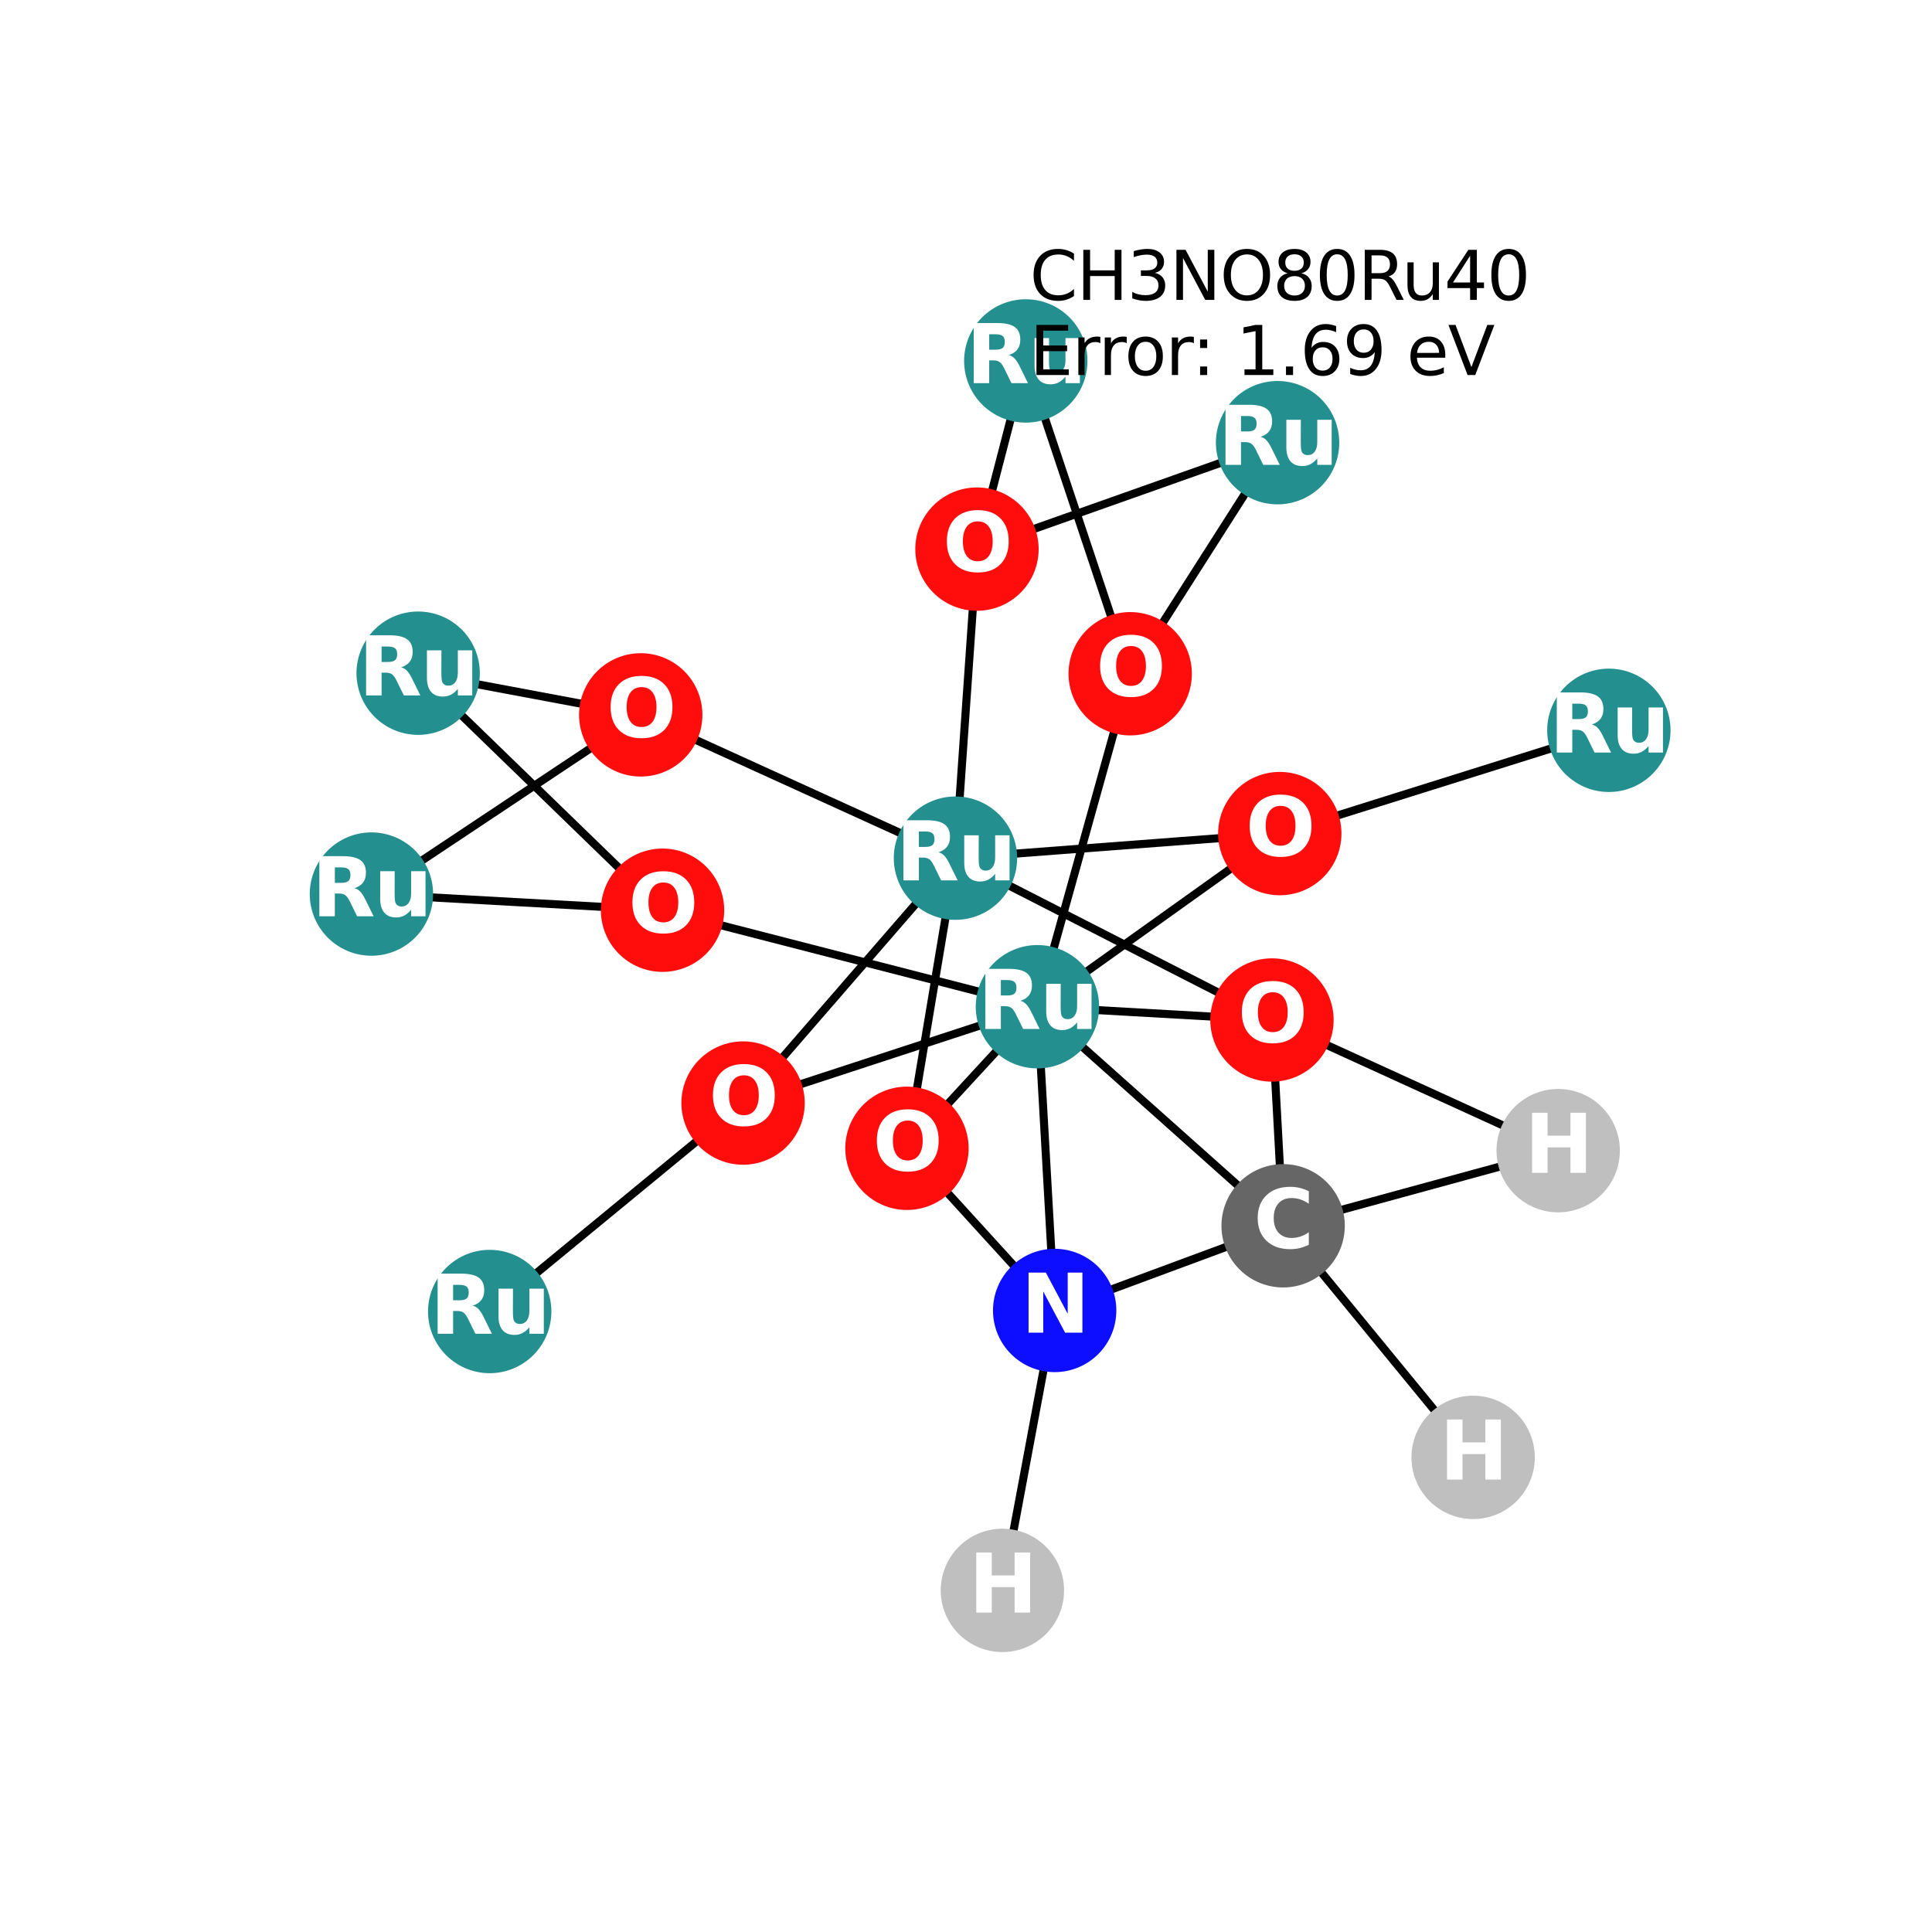 <?xml version="1.0" encoding="utf-8" standalone="no"?>
<!DOCTYPE svg PUBLIC "-//W3C//DTD SVG 1.1//EN"
  "http://www.w3.org/Graphics/SVG/1.1/DTD/svg11.dtd">
<svg xmlns:xlink="http://www.w3.org/1999/xlink" width="288pt" height="288pt" viewBox="0 0 288 288" xmlns="http://www.w3.org/2000/svg" version="1.1">
 <defs>
  <style type="text/css">*{stroke-linejoin: round; stroke-linecap: butt}</style>
 </defs>
 <g id="figure_1">
  <g id="patch_1">
   <path d="M 0 288 
L 288 288 
L 288 0 
L 0 0 
z
" style="fill: #ffffff"/>
  </g>
  <g id="axes_1">
   <g id="LineCollection_1">
    <path d="M 190.774 124.261 
L 239.831 108.868 
" clip-path="url(#pecfbac5f1d)" style="fill: none; stroke: #000000; stroke-width: 1.2"/>
    <path d="M 190.774 124.261 
L 154.648 150.07 
" clip-path="url(#pecfbac5f1d)" style="fill: none; stroke: #000000; stroke-width: 1.2"/>
    <path d="M 190.774 124.261 
L 142.429 127.923 
" clip-path="url(#pecfbac5f1d)" style="fill: none; stroke: #000000; stroke-width: 1.2"/>
    <path d="M 190.446 65.989 
L 168.478 100.434 
" clip-path="url(#pecfbac5f1d)" style="fill: none; stroke: #000000; stroke-width: 1.2"/>
    <path d="M 190.446 65.989 
L 145.635 81.855 
" clip-path="url(#pecfbac5f1d)" style="fill: none; stroke: #000000; stroke-width: 1.2"/>
    <path d="M 135.198 171.176 
L 154.648 150.07 
" clip-path="url(#pecfbac5f1d)" style="fill: none; stroke: #000000; stroke-width: 1.2"/>
    <path d="M 135.198 171.176 
L 142.429 127.923 
" clip-path="url(#pecfbac5f1d)" style="fill: none; stroke: #000000; stroke-width: 1.2"/>
    <path d="M 135.198 171.176 
L 157.217 195.349 
" clip-path="url(#pecfbac5f1d)" style="fill: none; stroke: #000000; stroke-width: 1.2"/>
    <path d="M 62.334 100.351 
L 98.763 135.686 
" clip-path="url(#pecfbac5f1d)" style="fill: none; stroke: #000000; stroke-width: 1.2"/>
    <path d="M 62.334 100.351 
L 95.514 106.565 
" clip-path="url(#pecfbac5f1d)" style="fill: none; stroke: #000000; stroke-width: 1.2"/>
    <path d="M 98.763 135.686 
L 154.648 150.07 
" clip-path="url(#pecfbac5f1d)" style="fill: none; stroke: #000000; stroke-width: 1.2"/>
    <path d="M 98.763 135.686 
L 55.369 133.277 
" clip-path="url(#pecfbac5f1d)" style="fill: none; stroke: #000000; stroke-width: 1.2"/>
    <path d="M 154.648 150.07 
L 168.478 100.434 
" clip-path="url(#pecfbac5f1d)" style="fill: none; stroke: #000000; stroke-width: 1.2"/>
    <path d="M 154.648 150.07 
L 110.767 164.43 
" clip-path="url(#pecfbac5f1d)" style="fill: none; stroke: #000000; stroke-width: 1.2"/>
    <path d="M 154.648 150.07 
L 189.609 152.05 
" clip-path="url(#pecfbac5f1d)" style="fill: none; stroke: #000000; stroke-width: 1.2"/>
    <path d="M 154.648 150.07 
L 157.217 195.349 
" clip-path="url(#pecfbac5f1d)" style="fill: none; stroke: #000000; stroke-width: 1.2"/>
    <path d="M 154.648 150.07 
L 191.274 182.726 
" clip-path="url(#pecfbac5f1d)" style="fill: none; stroke: #000000; stroke-width: 1.2"/>
    <path d="M 152.912 53.804 
L 168.478 100.434 
" clip-path="url(#pecfbac5f1d)" style="fill: none; stroke: #000000; stroke-width: 1.2"/>
    <path d="M 152.912 53.804 
L 145.635 81.855 
" clip-path="url(#pecfbac5f1d)" style="fill: none; stroke: #000000; stroke-width: 1.2"/>
    <path d="M 145.635 81.855 
L 142.429 127.923 
" clip-path="url(#pecfbac5f1d)" style="fill: none; stroke: #000000; stroke-width: 1.2"/>
    <path d="M 72.999 195.506 
L 110.767 164.43 
" clip-path="url(#pecfbac5f1d)" style="fill: none; stroke: #000000; stroke-width: 1.2"/>
    <path d="M 55.369 133.277 
L 95.514 106.565 
" clip-path="url(#pecfbac5f1d)" style="fill: none; stroke: #000000; stroke-width: 1.2"/>
    <path d="M 142.429 127.923 
L 110.767 164.43 
" clip-path="url(#pecfbac5f1d)" style="fill: none; stroke: #000000; stroke-width: 1.2"/>
    <path d="M 142.429 127.923 
L 189.609 152.05 
" clip-path="url(#pecfbac5f1d)" style="fill: none; stroke: #000000; stroke-width: 1.2"/>
    <path d="M 142.429 127.923 
L 95.514 106.565 
" clip-path="url(#pecfbac5f1d)" style="fill: none; stroke: #000000; stroke-width: 1.2"/>
    <path d="M 189.609 152.05 
L 191.274 182.726 
" clip-path="url(#pecfbac5f1d)" style="fill: none; stroke: #000000; stroke-width: 1.2"/>
    <path d="M 189.609 152.05 
L 232.277 171.525 
" clip-path="url(#pecfbac5f1d)" style="fill: none; stroke: #000000; stroke-width: 1.2"/>
    <path d="M 157.217 195.349 
L 149.425 237.076 
" clip-path="url(#pecfbac5f1d)" style="fill: none; stroke: #000000; stroke-width: 1.2"/>
    <path d="M 157.217 195.349 
L 191.274 182.726 
" clip-path="url(#pecfbac5f1d)" style="fill: none; stroke: #000000; stroke-width: 1.2"/>
    <path d="M 191.274 182.726 
L 219.597 217.249 
" clip-path="url(#pecfbac5f1d)" style="fill: none; stroke: #000000; stroke-width: 1.2"/>
    <path d="M 191.274 182.726 
L 232.277 171.525 
" clip-path="url(#pecfbac5f1d)" style="fill: none; stroke: #000000; stroke-width: 1.2"/>
   </g>
   <g id="PathCollection_1">
    <defs>
     <path id="C0_0_37465e710c" d="M 0 8.944 
C 2.372 8.944 4.647 8.002 6.325 6.325 
C 8.002 4.647 8.944 2.372 8.944 -0 
C 8.944 -2.372 8.002 -4.647 6.325 -6.325 
C 4.647 -8.002 2.372 -8.944 0 -8.944 
C -2.372 -8.944 -4.647 -8.002 -6.325 -6.325 
C -8.002 -4.647 -8.944 -2.372 -8.944 0 
C -8.944 2.372 -8.002 4.647 -6.325 6.325 
C -4.647 8.002 -2.372 8.944 0 8.944 
z
"/>
    </defs>
    <g clip-path="url(#pecfbac5f1d)">
     <use xlink:href="#C0_0_37465e710c" x="190.774" y="124.261" style="fill: #ff0d0d; stroke: #ff0d0d; stroke-width: 0.5"/>
    </g>
    <g clip-path="url(#pecfbac5f1d)">
     <use xlink:href="#C0_0_37465e710c" x="190.446" y="65.989" style="fill: #248f8f; stroke: #248f8f; stroke-width: 0.5"/>
    </g>
    <g clip-path="url(#pecfbac5f1d)">
     <use xlink:href="#C0_0_37465e710c" x="135.198" y="171.176" style="fill: #ff0d0d; stroke: #ff0d0d; stroke-width: 0.5"/>
    </g>
    <g clip-path="url(#pecfbac5f1d)">
     <use xlink:href="#C0_0_37465e710c" x="239.831" y="108.868" style="fill: #248f8f; stroke: #248f8f; stroke-width: 0.5"/>
    </g>
    <g clip-path="url(#pecfbac5f1d)">
     <use xlink:href="#C0_0_37465e710c" x="62.334" y="100.351" style="fill: #248f8f; stroke: #248f8f; stroke-width: 0.5"/>
    </g>
    <g clip-path="url(#pecfbac5f1d)">
     <use xlink:href="#C0_0_37465e710c" x="98.763" y="135.686" style="fill: #ff0d0d; stroke: #ff0d0d; stroke-width: 0.5"/>
    </g>
    <g clip-path="url(#pecfbac5f1d)">
     <use xlink:href="#C0_0_37465e710c" x="154.648" y="150.07" style="fill: #248f8f; stroke: #248f8f; stroke-width: 0.5"/>
    </g>
    <g clip-path="url(#pecfbac5f1d)">
     <use xlink:href="#C0_0_37465e710c" x="152.912" y="53.804" style="fill: #248f8f; stroke: #248f8f; stroke-width: 0.5"/>
    </g>
    <g clip-path="url(#pecfbac5f1d)">
     <use xlink:href="#C0_0_37465e710c" x="145.635" y="81.855" style="fill: #ff0d0d; stroke: #ff0d0d; stroke-width: 0.5"/>
    </g>
    <g clip-path="url(#pecfbac5f1d)">
     <use xlink:href="#C0_0_37465e710c" x="72.999" y="195.506" style="fill: #248f8f; stroke: #248f8f; stroke-width: 0.5"/>
    </g>
    <g clip-path="url(#pecfbac5f1d)">
     <use xlink:href="#C0_0_37465e710c" x="55.369" y="133.277" style="fill: #248f8f; stroke: #248f8f; stroke-width: 0.5"/>
    </g>
    <g clip-path="url(#pecfbac5f1d)">
     <use xlink:href="#C0_0_37465e710c" x="142.429" y="127.923" style="fill: #248f8f; stroke: #248f8f; stroke-width: 0.5"/>
    </g>
    <g clip-path="url(#pecfbac5f1d)">
     <use xlink:href="#C0_0_37465e710c" x="110.767" y="164.43" style="fill: #ff0d0d; stroke: #ff0d0d; stroke-width: 0.5"/>
    </g>
    <g clip-path="url(#pecfbac5f1d)">
     <use xlink:href="#C0_0_37465e710c" x="189.609" y="152.05" style="fill: #ff0d0d; stroke: #ff0d0d; stroke-width: 0.5"/>
    </g>
    <g clip-path="url(#pecfbac5f1d)">
     <use xlink:href="#C0_0_37465e710c" x="168.478" y="100.434" style="fill: #ff0d0d; stroke: #ff0d0d; stroke-width: 0.5"/>
    </g>
    <g clip-path="url(#pecfbac5f1d)">
     <use xlink:href="#C0_0_37465e710c" x="95.514" y="106.565" style="fill: #ff0d0d; stroke: #ff0d0d; stroke-width: 0.5"/>
    </g>
    <g clip-path="url(#pecfbac5f1d)">
     <use xlink:href="#C0_0_37465e710c" x="157.217" y="195.349" style="fill: #0d0dff; stroke: #0d0dff; stroke-width: 0.5"/>
    </g>
    <g clip-path="url(#pecfbac5f1d)">
     <use xlink:href="#C0_0_37465e710c" x="149.425" y="237.076" style="fill: #bfbfbf; stroke: #bfbfbf; stroke-width: 0.5"/>
    </g>
    <g clip-path="url(#pecfbac5f1d)">
     <use xlink:href="#C0_0_37465e710c" x="191.274" y="182.726" style="fill: #666666; stroke: #666666; stroke-width: 0.5"/>
    </g>
    <g clip-path="url(#pecfbac5f1d)">
     <use xlink:href="#C0_0_37465e710c" x="219.597" y="217.249" style="fill: #bfbfbf; stroke: #bfbfbf; stroke-width: 0.5"/>
    </g>
    <g clip-path="url(#pecfbac5f1d)">
     <use xlink:href="#C0_0_37465e710c" x="232.277" y="171.525" style="fill: #bfbfbf; stroke: #bfbfbf; stroke-width: 0.5"/>
    </g>
   </g>
   <g id="text_1">
    <g clip-path="url(#pecfbac5f1d)">
     <!-- O -->
     <g style="fill: #ffffff" transform="translate(185.673 127.572) scale(0.12 -0.12)">
      <defs>
       <path id="DejaVuSans-Bold-4f" d="M 2719 3878 
Q 2169 3878 1866 3472 
Q 1563 3066 1563 2328 
Q 1563 1594 1866 1187 
Q 2169 781 2719 781 
Q 3272 781 3575 1187 
Q 3878 1594 3878 2328 
Q 3878 3066 3575 3472 
Q 3272 3878 2719 3878 
z
M 2719 4750 
Q 3844 4750 4481 4106 
Q 5119 3463 5119 2328 
Q 5119 1197 4481 553 
Q 3844 -91 2719 -91 
Q 1597 -91 958 553 
Q 319 1197 319 2328 
Q 319 3463 958 4106 
Q 1597 4750 2719 4750 
z
" transform="scale(0.016)"/>
      </defs>
      <use xlink:href="#DejaVuSans-Bold-4f"/>
     </g>
    </g>
   </g>
   <g id="text_2">
    <g clip-path="url(#pecfbac5f1d)">
     <!-- Ru -->
     <g style="fill: #ffffff" transform="translate(181.555 69.3) scale(0.12 -0.12)">
      <defs>
       <path id="DejaVuSans-Bold-52" d="M 2297 2597 
Q 2675 2597 2839 2737 
Q 3003 2878 3003 3200 
Q 3003 3519 2839 3656 
Q 2675 3794 2297 3794 
L 1791 3794 
L 1791 2597 
L 2297 2597 
z
M 1791 1766 
L 1791 0 
L 588 0 
L 588 4666 
L 2425 4666 
Q 3347 4666 3776 4356 
Q 4206 4047 4206 3378 
Q 4206 2916 3982 2619 
Q 3759 2322 3309 2181 
Q 3556 2125 3751 1926 
Q 3947 1728 4147 1325 
L 4800 0 
L 3519 0 
L 2950 1159 
Q 2778 1509 2601 1637 
Q 2425 1766 2131 1766 
L 1791 1766 
z
" transform="scale(0.016)"/>
       <path id="DejaVuSans-Bold-75" d="M 500 1363 
L 500 3500 
L 1625 3500 
L 1625 3150 
Q 1625 2866 1622 2436 
Q 1619 2006 1619 1863 
Q 1619 1441 1641 1255 
Q 1663 1069 1716 984 
Q 1784 875 1895 815 
Q 2006 756 2150 756 
Q 2500 756 2700 1025 
Q 2900 1294 2900 1772 
L 2900 3500 
L 4019 3500 
L 4019 0 
L 2900 0 
L 2900 506 
Q 2647 200 2364 54 
Q 2081 -91 1741 -91 
Q 1134 -91 817 281 
Q 500 653 500 1363 
z
" transform="scale(0.016)"/>
      </defs>
      <use xlink:href="#DejaVuSans-Bold-52"/>
      <use xlink:href="#DejaVuSans-Bold-75" transform="translate(77.002 0)"/>
     </g>
    </g>
   </g>
   <g id="text_3">
    <g clip-path="url(#pecfbac5f1d)">
     <!-- O -->
     <g style="fill: #ffffff" transform="translate(130.097 174.487) scale(0.12 -0.12)">
      <use xlink:href="#DejaVuSans-Bold-4f"/>
     </g>
    </g>
   </g>
   <g id="text_4">
    <g clip-path="url(#pecfbac5f1d)">
     <!-- Ru -->
     <g style="fill: #ffffff" transform="translate(230.94 112.179) scale(0.12 -0.12)">
      <use xlink:href="#DejaVuSans-Bold-52"/>
      <use xlink:href="#DejaVuSans-Bold-75" transform="translate(77.002 0)"/>
     </g>
    </g>
   </g>
   <g id="text_5">
    <g clip-path="url(#pecfbac5f1d)">
     <!-- Ru -->
     <g style="fill: #ffffff" transform="translate(53.442 103.663) scale(0.12 -0.12)">
      <use xlink:href="#DejaVuSans-Bold-52"/>
      <use xlink:href="#DejaVuSans-Bold-75" transform="translate(77.002 0)"/>
     </g>
    </g>
   </g>
   <g id="text_6">
    <g clip-path="url(#pecfbac5f1d)">
     <!-- O -->
     <g style="fill: #ffffff" transform="translate(93.662 138.998) scale(0.12 -0.12)">
      <use xlink:href="#DejaVuSans-Bold-4f"/>
     </g>
    </g>
   </g>
   <g id="text_7">
    <g clip-path="url(#pecfbac5f1d)">
     <!-- Ru -->
     <g style="fill: #ffffff" transform="translate(145.757 153.381) scale(0.12 -0.12)">
      <use xlink:href="#DejaVuSans-Bold-52"/>
      <use xlink:href="#DejaVuSans-Bold-75" transform="translate(77.002 0)"/>
     </g>
    </g>
   </g>
   <g id="text_8">
    <g clip-path="url(#pecfbac5f1d)">
     <!-- Ru -->
     <g style="fill: #ffffff" transform="translate(144.021 57.115) scale(0.12 -0.12)">
      <use xlink:href="#DejaVuSans-Bold-52"/>
      <use xlink:href="#DejaVuSans-Bold-75" transform="translate(77.002 0)"/>
     </g>
    </g>
   </g>
   <g id="text_9">
    <g clip-path="url(#pecfbac5f1d)">
     <!-- O -->
     <g style="fill: #ffffff" transform="translate(140.534 85.166) scale(0.12 -0.12)">
      <use xlink:href="#DejaVuSans-Bold-4f"/>
     </g>
    </g>
   </g>
   <g id="text_10">
    <g clip-path="url(#pecfbac5f1d)">
     <!-- Ru -->
     <g style="fill: #ffffff" transform="translate(64.108 198.818) scale(0.12 -0.12)">
      <use xlink:href="#DejaVuSans-Bold-52"/>
      <use xlink:href="#DejaVuSans-Bold-75" transform="translate(77.002 0)"/>
     </g>
    </g>
   </g>
   <g id="text_11">
    <g clip-path="url(#pecfbac5f1d)">
     <!-- Ru -->
     <g style="fill: #ffffff" transform="translate(46.477 136.588) scale(0.12 -0.12)">
      <use xlink:href="#DejaVuSans-Bold-52"/>
      <use xlink:href="#DejaVuSans-Bold-75" transform="translate(77.002 0)"/>
     </g>
    </g>
   </g>
   <g id="text_12">
    <g clip-path="url(#pecfbac5f1d)">
     <!-- Ru -->
     <g style="fill: #ffffff" transform="translate(133.538 131.234) scale(0.12 -0.12)">
      <use xlink:href="#DejaVuSans-Bold-52"/>
      <use xlink:href="#DejaVuSans-Bold-75" transform="translate(77.002 0)"/>
     </g>
    </g>
   </g>
   <g id="text_13">
    <g clip-path="url(#pecfbac5f1d)">
     <!-- O -->
     <g style="fill: #ffffff" transform="translate(105.666 167.741) scale(0.12 -0.12)">
      <use xlink:href="#DejaVuSans-Bold-4f"/>
     </g>
    </g>
   </g>
   <g id="text_14">
    <g clip-path="url(#pecfbac5f1d)">
     <!-- O -->
     <g style="fill: #ffffff" transform="translate(184.508 155.361) scale(0.12 -0.12)">
      <use xlink:href="#DejaVuSans-Bold-4f"/>
     </g>
    </g>
   </g>
   <g id="text_15">
    <g clip-path="url(#pecfbac5f1d)">
     <!-- O -->
     <g style="fill: #ffffff" transform="translate(163.377 103.746) scale(0.12 -0.12)">
      <use xlink:href="#DejaVuSans-Bold-4f"/>
     </g>
    </g>
   </g>
   <g id="text_16">
    <g clip-path="url(#pecfbac5f1d)">
     <!-- O -->
     <g style="fill: #ffffff" transform="translate(90.413 109.876) scale(0.12 -0.12)">
      <use xlink:href="#DejaVuSans-Bold-4f"/>
     </g>
    </g>
   </g>
   <g id="text_17">
    <g clip-path="url(#pecfbac5f1d)">
     <!-- N -->
     <g style="fill: #ffffff" transform="translate(152.196 198.66) scale(0.12 -0.12)">
      <defs>
       <path id="DejaVuSans-Bold-4e" d="M 588 4666 
L 1931 4666 
L 3628 1466 
L 3628 4666 
L 4769 4666 
L 4769 0 
L 3425 0 
L 1728 3200 
L 1728 0 
L 588 0 
L 588 4666 
z
" transform="scale(0.016)"/>
      </defs>
      <use xlink:href="#DejaVuSans-Bold-4e"/>
     </g>
    </g>
   </g>
   <g id="text_18">
    <g clip-path="url(#pecfbac5f1d)">
     <!-- H -->
     <g style="fill: #ffffff" transform="translate(144.403 240.388) scale(0.12 -0.12)">
      <defs>
       <path id="DejaVuSans-Bold-48" d="M 588 4666 
L 1791 4666 
L 1791 2888 
L 3566 2888 
L 3566 4666 
L 4769 4666 
L 4769 0 
L 3566 0 
L 3566 1978 
L 1791 1978 
L 1791 0 
L 588 0 
L 588 4666 
z
" transform="scale(0.016)"/>
      </defs>
      <use xlink:href="#DejaVuSans-Bold-48"/>
     </g>
    </g>
   </g>
   <g id="text_19">
    <g clip-path="url(#pecfbac5f1d)">
     <!-- C -->
     <g style="fill: #ffffff" transform="translate(186.871 186.038) scale(0.12 -0.12)">
      <defs>
       <path id="DejaVuSans-Bold-43" d="M 4288 256 
Q 3956 84 3597 -3 
Q 3238 -91 2847 -91 
Q 1681 -91 1000 561 
Q 319 1213 319 2328 
Q 319 3447 1000 4098 
Q 1681 4750 2847 4750 
Q 3238 4750 3597 4662 
Q 3956 4575 4288 4403 
L 4288 3438 
Q 3953 3666 3628 3772 
Q 3303 3878 2944 3878 
Q 2300 3878 1931 3465 
Q 1563 3053 1563 2328 
Q 1563 1606 1931 1193 
Q 2300 781 2944 781 
Q 3303 781 3628 887 
Q 3953 994 4288 1222 
L 4288 256 
z
" transform="scale(0.016)"/>
      </defs>
      <use xlink:href="#DejaVuSans-Bold-43"/>
     </g>
    </g>
   </g>
   <g id="text_20">
    <g clip-path="url(#pecfbac5f1d)">
     <!-- H -->
     <g style="fill: #ffffff" transform="translate(214.576 220.56) scale(0.12 -0.12)">
      <use xlink:href="#DejaVuSans-Bold-48"/>
     </g>
    </g>
   </g>
   <g id="text_21">
    <g clip-path="url(#pecfbac5f1d)">
     <!-- H -->
     <g style="fill: #ffffff" transform="translate(227.256 174.836) scale(0.12 -0.12)">
      <use xlink:href="#DejaVuSans-Bold-48"/>
     </g>
    </g>
   </g>
   <g id="text_22">
    <!-- CH3NO80Ru40 -->
    <g transform="translate(153.5 44.706) scale(0.1 -0.1)">
     <defs>
      <path id="DejaVuSans-43" d="M 4122 4306 
L 4122 3641 
Q 3803 3938 3442 4084 
Q 3081 4231 2675 4231 
Q 1875 4231 1450 3742 
Q 1025 3253 1025 2328 
Q 1025 1406 1450 917 
Q 1875 428 2675 428 
Q 3081 428 3442 575 
Q 3803 722 4122 1019 
L 4122 359 
Q 3791 134 3420 21 
Q 3050 -91 2638 -91 
Q 1578 -91 968 557 
Q 359 1206 359 2328 
Q 359 3453 968 4101 
Q 1578 4750 2638 4750 
Q 3056 4750 3426 4639 
Q 3797 4528 4122 4306 
z
" transform="scale(0.016)"/>
      <path id="DejaVuSans-48" d="M 628 4666 
L 1259 4666 
L 1259 2753 
L 3553 2753 
L 3553 4666 
L 4184 4666 
L 4184 0 
L 3553 0 
L 3553 2222 
L 1259 2222 
L 1259 0 
L 628 0 
L 628 4666 
z
" transform="scale(0.016)"/>
      <path id="DejaVuSans-33" d="M 2597 2516 
Q 3050 2419 3304 2112 
Q 3559 1806 3559 1356 
Q 3559 666 3084 287 
Q 2609 -91 1734 -91 
Q 1441 -91 1130 -33 
Q 819 25 488 141 
L 488 750 
Q 750 597 1062 519 
Q 1375 441 1716 441 
Q 2309 441 2620 675 
Q 2931 909 2931 1356 
Q 2931 1769 2642 2001 
Q 2353 2234 1838 2234 
L 1294 2234 
L 1294 2753 
L 1863 2753 
Q 2328 2753 2575 2939 
Q 2822 3125 2822 3475 
Q 2822 3834 2567 4026 
Q 2313 4219 1838 4219 
Q 1578 4219 1281 4162 
Q 984 4106 628 3988 
L 628 4550 
Q 988 4650 1302 4700 
Q 1616 4750 1894 4750 
Q 2613 4750 3031 4423 
Q 3450 4097 3450 3541 
Q 3450 3153 3228 2886 
Q 3006 2619 2597 2516 
z
" transform="scale(0.016)"/>
      <path id="DejaVuSans-4e" d="M 628 4666 
L 1478 4666 
L 3547 763 
L 3547 4666 
L 4159 4666 
L 4159 0 
L 3309 0 
L 1241 3903 
L 1241 0 
L 628 0 
L 628 4666 
z
" transform="scale(0.016)"/>
      <path id="DejaVuSans-4f" d="M 2522 4238 
Q 1834 4238 1429 3725 
Q 1025 3213 1025 2328 
Q 1025 1447 1429 934 
Q 1834 422 2522 422 
Q 3209 422 3611 934 
Q 4013 1447 4013 2328 
Q 4013 3213 3611 3725 
Q 3209 4238 2522 4238 
z
M 2522 4750 
Q 3503 4750 4090 4092 
Q 4678 3434 4678 2328 
Q 4678 1225 4090 567 
Q 3503 -91 2522 -91 
Q 1538 -91 948 565 
Q 359 1222 359 2328 
Q 359 3434 948 4092 
Q 1538 4750 2522 4750 
z
" transform="scale(0.016)"/>
      <path id="DejaVuSans-38" d="M 2034 2216 
Q 1584 2216 1326 1975 
Q 1069 1734 1069 1313 
Q 1069 891 1326 650 
Q 1584 409 2034 409 
Q 2484 409 2743 651 
Q 3003 894 3003 1313 
Q 3003 1734 2745 1975 
Q 2488 2216 2034 2216 
z
M 1403 2484 
Q 997 2584 770 2862 
Q 544 3141 544 3541 
Q 544 4100 942 4425 
Q 1341 4750 2034 4750 
Q 2731 4750 3128 4425 
Q 3525 4100 3525 3541 
Q 3525 3141 3298 2862 
Q 3072 2584 2669 2484 
Q 3125 2378 3379 2068 
Q 3634 1759 3634 1313 
Q 3634 634 3220 271 
Q 2806 -91 2034 -91 
Q 1263 -91 848 271 
Q 434 634 434 1313 
Q 434 1759 690 2068 
Q 947 2378 1403 2484 
z
M 1172 3481 
Q 1172 3119 1398 2916 
Q 1625 2713 2034 2713 
Q 2441 2713 2670 2916 
Q 2900 3119 2900 3481 
Q 2900 3844 2670 4047 
Q 2441 4250 2034 4250 
Q 1625 4250 1398 4047 
Q 1172 3844 1172 3481 
z
" transform="scale(0.016)"/>
      <path id="DejaVuSans-30" d="M 2034 4250 
Q 1547 4250 1301 3770 
Q 1056 3291 1056 2328 
Q 1056 1369 1301 889 
Q 1547 409 2034 409 
Q 2525 409 2770 889 
Q 3016 1369 3016 2328 
Q 3016 3291 2770 3770 
Q 2525 4250 2034 4250 
z
M 2034 4750 
Q 2819 4750 3233 4129 
Q 3647 3509 3647 2328 
Q 3647 1150 3233 529 
Q 2819 -91 2034 -91 
Q 1250 -91 836 529 
Q 422 1150 422 2328 
Q 422 3509 836 4129 
Q 1250 4750 2034 4750 
z
" transform="scale(0.016)"/>
      <path id="DejaVuSans-52" d="M 2841 2188 
Q 3044 2119 3236 1894 
Q 3428 1669 3622 1275 
L 4263 0 
L 3584 0 
L 2988 1197 
Q 2756 1666 2539 1819 
Q 2322 1972 1947 1972 
L 1259 1972 
L 1259 0 
L 628 0 
L 628 4666 
L 2053 4666 
Q 2853 4666 3247 4331 
Q 3641 3997 3641 3322 
Q 3641 2881 3436 2590 
Q 3231 2300 2841 2188 
z
M 1259 4147 
L 1259 2491 
L 2053 2491 
Q 2509 2491 2742 2702 
Q 2975 2913 2975 3322 
Q 2975 3731 2742 3939 
Q 2509 4147 2053 4147 
L 1259 4147 
z
" transform="scale(0.016)"/>
      <path id="DejaVuSans-75" d="M 544 1381 
L 544 3500 
L 1119 3500 
L 1119 1403 
Q 1119 906 1312 657 
Q 1506 409 1894 409 
Q 2359 409 2629 706 
Q 2900 1003 2900 1516 
L 2900 3500 
L 3475 3500 
L 3475 0 
L 2900 0 
L 2900 538 
Q 2691 219 2414 64 
Q 2138 -91 1772 -91 
Q 1169 -91 856 284 
Q 544 659 544 1381 
z
M 1991 3584 
L 1991 3584 
z
" transform="scale(0.016)"/>
      <path id="DejaVuSans-34" d="M 2419 4116 
L 825 1625 
L 2419 1625 
L 2419 4116 
z
M 2253 4666 
L 3047 4666 
L 3047 1625 
L 3713 1625 
L 3713 1100 
L 3047 1100 
L 3047 0 
L 2419 0 
L 2419 1100 
L 313 1100 
L 313 1709 
L 2253 4666 
z
" transform="scale(0.016)"/>
     </defs>
     <use xlink:href="#DejaVuSans-43"/>
     <use xlink:href="#DejaVuSans-48" transform="translate(69.824 0)"/>
     <use xlink:href="#DejaVuSans-33" transform="translate(145.02 0)"/>
     <use xlink:href="#DejaVuSans-4e" transform="translate(208.643 0)"/>
     <use xlink:href="#DejaVuSans-4f" transform="translate(283.447 0)"/>
     <use xlink:href="#DejaVuSans-38" transform="translate(362.158 0)"/>
     <use xlink:href="#DejaVuSans-30" transform="translate(425.781 0)"/>
     <use xlink:href="#DejaVuSans-52" transform="translate(489.404 0)"/>
     <use xlink:href="#DejaVuSans-75" transform="translate(554.387 0)"/>
     <use xlink:href="#DejaVuSans-34" transform="translate(617.766 0)"/>
     <use xlink:href="#DejaVuSans-30" transform="translate(681.389 0)"/>
    </g>
    <!-- Error: 1.69 eV -->
    <g transform="translate(153.5 55.904) scale(0.1 -0.1)">
     <defs>
      <path id="DejaVuSans-45" d="M 628 4666 
L 3578 4666 
L 3578 4134 
L 1259 4134 
L 1259 2753 
L 3481 2753 
L 3481 2222 
L 1259 2222 
L 1259 531 
L 3634 531 
L 3634 0 
L 628 0 
L 628 4666 
z
" transform="scale(0.016)"/>
      <path id="DejaVuSans-72" d="M 2631 2963 
Q 2534 3019 2420 3045 
Q 2306 3072 2169 3072 
Q 1681 3072 1420 2755 
Q 1159 2438 1159 1844 
L 1159 0 
L 581 0 
L 581 3500 
L 1159 3500 
L 1159 2956 
Q 1341 3275 1631 3429 
Q 1922 3584 2338 3584 
Q 2397 3584 2469 3576 
Q 2541 3569 2628 3553 
L 2631 2963 
z
" transform="scale(0.016)"/>
      <path id="DejaVuSans-6f" d="M 1959 3097 
Q 1497 3097 1228 2736 
Q 959 2375 959 1747 
Q 959 1119 1226 758 
Q 1494 397 1959 397 
Q 2419 397 2687 759 
Q 2956 1122 2956 1747 
Q 2956 2369 2687 2733 
Q 2419 3097 1959 3097 
z
M 1959 3584 
Q 2709 3584 3137 3096 
Q 3566 2609 3566 1747 
Q 3566 888 3137 398 
Q 2709 -91 1959 -91 
Q 1206 -91 779 398 
Q 353 888 353 1747 
Q 353 2609 779 3096 
Q 1206 3584 1959 3584 
z
" transform="scale(0.016)"/>
      <path id="DejaVuSans-3a" d="M 750 794 
L 1409 794 
L 1409 0 
L 750 0 
L 750 794 
z
M 750 3309 
L 1409 3309 
L 1409 2516 
L 750 2516 
L 750 3309 
z
" transform="scale(0.016)"/>
      <path id="DejaVuSans-20" transform="scale(0.016)"/>
      <path id="DejaVuSans-31" d="M 794 531 
L 1825 531 
L 1825 4091 
L 703 3866 
L 703 4441 
L 1819 4666 
L 2450 4666 
L 2450 531 
L 3481 531 
L 3481 0 
L 794 0 
L 794 531 
z
" transform="scale(0.016)"/>
      <path id="DejaVuSans-2e" d="M 684 794 
L 1344 794 
L 1344 0 
L 684 0 
L 684 794 
z
" transform="scale(0.016)"/>
      <path id="DejaVuSans-36" d="M 2113 2584 
Q 1688 2584 1439 2293 
Q 1191 2003 1191 1497 
Q 1191 994 1439 701 
Q 1688 409 2113 409 
Q 2538 409 2786 701 
Q 3034 994 3034 1497 
Q 3034 2003 2786 2293 
Q 2538 2584 2113 2584 
z
M 3366 4563 
L 3366 3988 
Q 3128 4100 2886 4159 
Q 2644 4219 2406 4219 
Q 1781 4219 1451 3797 
Q 1122 3375 1075 2522 
Q 1259 2794 1537 2939 
Q 1816 3084 2150 3084 
Q 2853 3084 3261 2657 
Q 3669 2231 3669 1497 
Q 3669 778 3244 343 
Q 2819 -91 2113 -91 
Q 1303 -91 875 529 
Q 447 1150 447 2328 
Q 447 3434 972 4092 
Q 1497 4750 2381 4750 
Q 2619 4750 2861 4703 
Q 3103 4656 3366 4563 
z
" transform="scale(0.016)"/>
      <path id="DejaVuSans-39" d="M 703 97 
L 703 672 
Q 941 559 1184 500 
Q 1428 441 1663 441 
Q 2288 441 2617 861 
Q 2947 1281 2994 2138 
Q 2813 1869 2534 1725 
Q 2256 1581 1919 1581 
Q 1219 1581 811 2004 
Q 403 2428 403 3163 
Q 403 3881 828 4315 
Q 1253 4750 1959 4750 
Q 2769 4750 3195 4129 
Q 3622 3509 3622 2328 
Q 3622 1225 3098 567 
Q 2575 -91 1691 -91 
Q 1453 -91 1209 -44 
Q 966 3 703 97 
z
M 1959 2075 
Q 2384 2075 2632 2365 
Q 2881 2656 2881 3163 
Q 2881 3666 2632 3958 
Q 2384 4250 1959 4250 
Q 1534 4250 1286 3958 
Q 1038 3666 1038 3163 
Q 1038 2656 1286 2365 
Q 1534 2075 1959 2075 
z
" transform="scale(0.016)"/>
      <path id="DejaVuSans-65" d="M 3597 1894 
L 3597 1613 
L 953 1613 
Q 991 1019 1311 708 
Q 1631 397 2203 397 
Q 2534 397 2845 478 
Q 3156 559 3463 722 
L 3463 178 
Q 3153 47 2828 -22 
Q 2503 -91 2169 -91 
Q 1331 -91 842 396 
Q 353 884 353 1716 
Q 353 2575 817 3079 
Q 1281 3584 2069 3584 
Q 2775 3584 3186 3129 
Q 3597 2675 3597 1894 
z
M 3022 2063 
Q 3016 2534 2758 2815 
Q 2500 3097 2075 3097 
Q 1594 3097 1305 2825 
Q 1016 2553 972 2059 
L 3022 2063 
z
" transform="scale(0.016)"/>
      <path id="DejaVuSans-56" d="M 1831 0 
L 50 4666 
L 709 4666 
L 2188 738 
L 3669 4666 
L 4325 4666 
L 2547 0 
L 1831 0 
z
" transform="scale(0.016)"/>
     </defs>
     <use xlink:href="#DejaVuSans-45"/>
     <use xlink:href="#DejaVuSans-72" transform="translate(63.184 0)"/>
     <use xlink:href="#DejaVuSans-72" transform="translate(102.547 0)"/>
     <use xlink:href="#DejaVuSans-6f" transform="translate(141.41 0)"/>
     <use xlink:href="#DejaVuSans-72" transform="translate(202.592 0)"/>
     <use xlink:href="#DejaVuSans-3a" transform="translate(241.955 0)"/>
     <use xlink:href="#DejaVuSans-20" transform="translate(275.646 0)"/>
     <use xlink:href="#DejaVuSans-31" transform="translate(307.434 0)"/>
     <use xlink:href="#DejaVuSans-2e" transform="translate(371.057 0)"/>
     <use xlink:href="#DejaVuSans-36" transform="translate(402.844 0)"/>
     <use xlink:href="#DejaVuSans-39" transform="translate(466.467 0)"/>
     <use xlink:href="#DejaVuSans-20" transform="translate(530.09 0)"/>
     <use xlink:href="#DejaVuSans-65" transform="translate(561.877 0)"/>
     <use xlink:href="#DejaVuSans-56" transform="translate(623.4 0)"/>
    </g>
   </g>
  </g>
 </g>
 <defs>
  <clipPath id="pecfbac5f1d">
   <rect x="36" y="34.56" width="223.2" height="221.76"/>
  </clipPath>
 </defs>
</svg>
